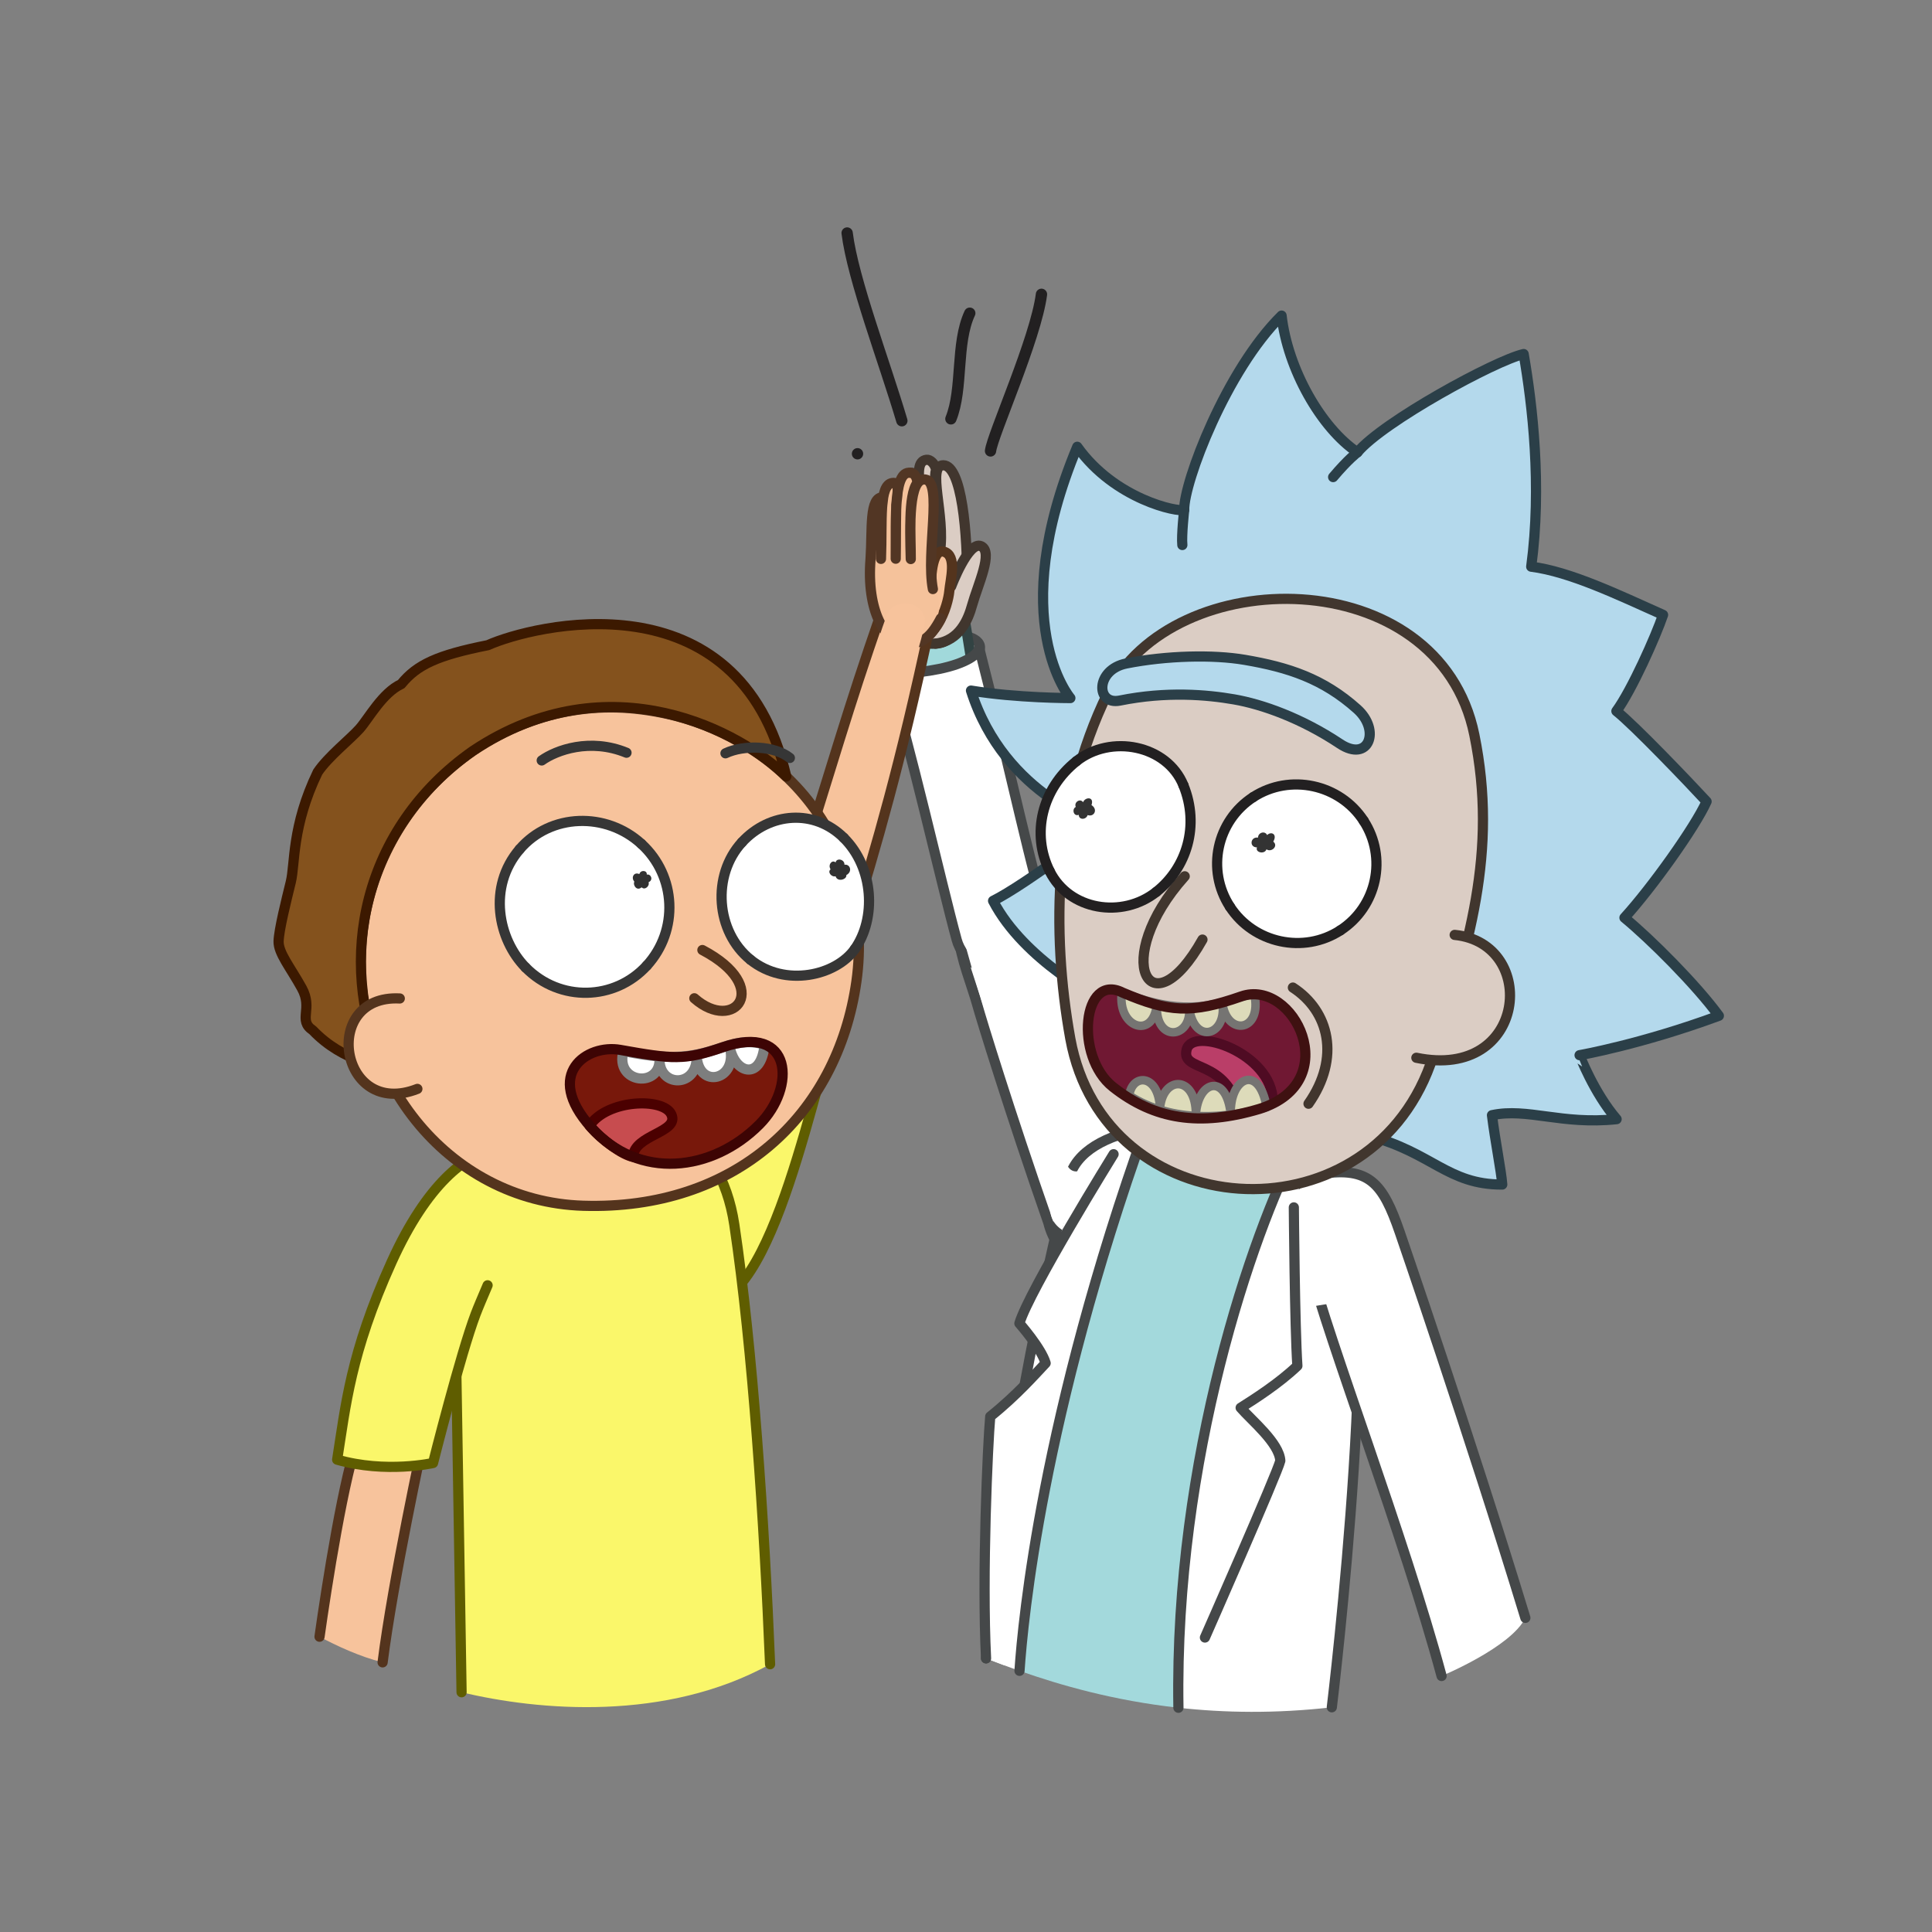 <svg xmlns="http://www.w3.org/2000/svg" width="512" height="512" style="fill:none;stroke:none"><rect width="100%" height="100%" fill="#808080" stroke="none"/><g><g><g style="fill-opacity:1;fill:#fff;fill-rule:nonzero;stroke:#454849;stroke-opacity:1;stroke-width:3;stroke-linecap:round;stroke-linejoin:round"><path d="M-8.815-79.983C-4.061-64.506 6.42-37.77 17.899-9.161 29.33 20.516-2.671 27.016-8.495 5.228c-11.992-32.485-20.977-60.16-21.922-63.392-3.505-12-14.003-31.514 4.622-34.711 12.786-2.195 15.585 8.355 16.98 12.892z" style="fill-opacity:1;fill:#fff;fill-rule:nonzero" transform="rotate(1 -18157.567 16518.883) scale(.9)"/></g><g><g style="fill-opacity:1;fill:#d3ded7;fill-rule:nonzero;stroke:#454849;stroke-opacity:1;stroke-width:3;stroke-miterlimit:10;stroke-linecap:butt;stroke-linejoin:miter"><path d="M13.895-3.076c.661 2.989-5.023 6.789-12.697 8.487-7.674 1.699-14.431.653-15.093-2.336-.661-2.988 5.024-6.789 12.698-8.487 7.674-1.698 14.431-.652 15.092 2.336z" style="fill-opacity:1;fill:#d3ded7;fill-rule:nonzero" transform="rotate(1 -9830.246 14245.173) scale(.9)"/></g><g style="fill-opacity:1;fill:#a1d9db;fill-rule:nonzero;stroke:#324343;stroke-opacity:1;stroke-width:3;stroke-miterlimit:10;stroke-linecap:butt;stroke-linejoin:miter"><path d="m-10.74-12.781 5.815 34.023 16.915-3.656-5.946-33.328-16.784 2.961z" style="fill-opacity:1;fill:#a1d9db;fill-rule:nonzero" transform="rotate(1 -9937.865 14386.409) scale(.9)"/></g><g style="fill-opacity:1;fill:#fff;fill-rule:nonzero;stroke:#454849;stroke-opacity:1;stroke-width:3;stroke-linecap:round;stroke-linejoin:round"><path d="M24.069 33.976C17.984 16.631 12.545-8.938 1.717-48.405c.156 1.873-3.621 4.755-11.712 6.546-7.557 1.672-14.069 1.779-15.426.35C-18.396-20.675-8.16 21.372-3.368 37.762c1.761 6.026 8.244 10.643 18.244 8.693 5.177-1.01 10.545-8.624 9.193-12.479z" style="fill-opacity:1;fill:#fff;fill-rule:nonzero" transform="rotate(1 -12196.265 14840.927) scale(.9)"/></g><g><g style="fill-opacity:1;fill:#dbcdc4;fill-rule:nonzero;stroke:#41362e;stroke-opacity:1;stroke-width:3;stroke-linecap:round;stroke-linejoin:round"><path d="M11.538 10.373c-.069-16.821-2.295-36.209-7.623-36.169-5.024.038.946 14.84-.573 25.493.889-10.454-2.72-20.139-1.563-24.155-.367-1.856-1.858-3.023-2.838-2.88-5.287.773.849 13.526-.466 27.485.402-9.501-.915-23.952-3.983-23.575-4.065.498-.137 12.06-.314 24.707.101-7.198-1.84-11.531-1.802-19.783-4.171.319-.944 10.367-1.246 20.103-.364 17.121.731 25.881 11.408 25.162 9.256-.624 9-16.388 9-16.388z" style="fill-opacity:1;fill:#dbcdc4;fill-rule:nonzero" transform="rotate(1 -8267.998 14171.81) scale(.9)"/></g><g style="fill-opacity:1;fill:#dbcdc4;fill-rule:nonzero;stroke:#41362e;stroke-opacity:1;stroke-width:3;stroke-linecap:round;stroke-linejoin:round"><path d="M-4.014-1.675S.824-15.257 4.569-13.678c3.744 1.579-.762 11.402-2.318 17.4-1.092 4.21-3.47 10.527-10.565 11.535" style="fill-opacity:1;fill:#dbcdc4;fill-rule:nonzero" transform="rotate(1 -8866.085 14726.267) scale(.9)"/></g></g></g><g><path d="M25.25-54.125C21.375-67.75-2.375-65.125 3-46.5c6 20.25 7.25 21.875 7.25 21.875l22.125-8.25s-1.25-3.75-7.125-21.25z" style="fill-opacity:1;fill:#fff;fill-rule:nonzero" transform="rotate(1 -16646.283 14615.207) scale(.9)"/></g></g><path d="M3.224-65.232C-6.186-31.99-17.97 14.667-26.151 75.143a306.774 306.774 0 0 0 9.718 4.019c1.55-15.248 9.352-74.622 42.584-158.324-11.504 1.555-20.705 6.083-22.927 13.93z" style="fill-opacity:1;fill:#fff;fill-rule:nonzero" transform="rotate(-2 10770.516 -7905.938) scale(.9)"/><path d="M19.636-72.991c-2.692-4.039-6.951-7.445-12.133-10.173C-6.179-59.065-31.787 6.863-33.136 80.399c13.405 1.959 28.488 2.765 45.147 1.443 0 0 21.125-134.583 7.625-154.833z" style="fill-opacity:1;fill:#fff;fill-rule:nonzero" transform="rotate(-2 11032.39 -9537.444) scale(.9)"/><path d="M-.928-84.448C-34.159-.746-41.962 58.629-43.512 73.876c11.888 4.662 27.457 9.73 46.385 12.496C4.222 12.837 29.83-53.093 43.512-77.191c-12.439-6.549-30.203-9.181-44.44-7.257z" style="fill-opacity:1;fill:#a3d9dc;fill-rule:nonzero" transform="rotate(-2 10894.606 -8606.427) scale(.9)"/><g style="stroke:#454849;stroke-opacity:1;stroke-width:3;stroke-linecap:round;stroke-linejoin:round"><path d="M-16.433 79.161c1.55-15.247 9.353-74.62 42.584-158.322-11.504 1.554-20.705 6.083-22.927 13.929-9.41 33.243-21.194 79.9-29.375 140.375" transform="rotate(-2 10770.516 -7905.938) scale(.9)"/></g><g style="stroke:#454849;stroke-opacity:1;stroke-width:3;stroke-linecap:round;stroke-linejoin:round"><path d="M12.011 82.503S33.136-52.08 19.636-72.33c-2.692-4.039-6.951-7.445-12.133-10.173C-6.179-58.404-31.787 7.524-33.136 81.06" transform="rotate(-2 11015.348 -9537.147) scale(.9)"/></g><path d="M21.542-74.66S-4.746-35.343-7.913-25.843c0 0 6.192 7.531 7.317 11.968-3 2.938-8.852 9.201-16.852 15.139-1.021 8.104-4.094 46.5-3.719 71.125l5.374 2.271L2.708-14.486 21.542-74.66z" style="fill-opacity:1;fill:#fff;fill-rule:nonzero" transform="rotate(-2 10843.784 -7778.688) scale(.9)"/><g style="stroke:#454849;stroke-opacity:1;stroke-width:3;stroke-linecap:round;stroke-linejoin:round"><path d="M21.542-73.524S-4.746-34.208-7.913-24.708c0 0 6.192 7.531 7.317 11.968-3 2.938-8.852 9.201-16.852 15.139-1.021 8.104-4.094 46.5-3.719 71.125" transform="rotate(-2 10814.523 -7778.177) scale(.9)"/></g><path d="M-.097-10.322C-1.737-6.675-3.74-1.453-4.999 4.822c0 0-.167 3.084 3.25 5.5 0 0 3.165-10.75 6.915-17.583C1.277-5.483.18-8.71-.097-10.322z" style="fill-opacity:1;fill:#fff;fill-rule:nonzero" transform="rotate(-2 9210.495 -7940.368) scale(.9)"/><g><path d="M-23.317-73.688c14.125-1.625 18 3.25 22.5 18 0 0 23.501 73.014 33 114.751-4.5 8.5-25.25 16.25-25.25 16.25-11.195-46.574-33-101.251-34.75-122.751-.685-8.406-4.365-25.23 4.5-26.25z" style="fill-opacity:1;fill:#fff;fill-rule:nonzero" transform="rotate(-2 10975.386 -10508.72) scale(.9)"/><g style="stroke:#454849;stroke-opacity:1;stroke-width:3;stroke-linecap:round;stroke-linejoin:round"><path d="M6.933 75.313C-2.805 33.44-22.825-24.383-27.817-47.438c-1.785-8.242-4.365-25.23 4.5-26.25 14.125-1.625 18 3.25 22.5 18 0 0 18.582 60.751 33 114.751" transform="rotate(-2 10975.386 -10508.72) scale(.9)"/></g><path d="m13.504 10.708-7.778 5.556-5.833 33.333 28.889-3.611-15.278-35.278z" style="fill-opacity:1;fill:#fff;fill-rule:nonzero" transform="rotate(-2 8858.284 -9448.434) scale(.9)"/></g><g><g style="fill-opacity:1;fill:#fff;fill-rule:nonzero;stroke:#454849;stroke-opacity:1;stroke-width:3;stroke-linecap:round;stroke-linejoin:round"><path d="M15.292-62.833s-.959 35.292-.584 46.667c-5.625 5-13.042 9.375-17.125 11.75 3.083 3.833 11 10.75 11.125 16-.911 3.477-24 51.249-24 51.249" style="fill-opacity:1;fill:#fff;fill-rule:nonzero" transform="rotate(-2 10963.78 -9295.847) scale(.9)"/></g></g><g><g style="fill-opacity:1;fill:#b4d9ec;fill-rule:nonzero;stroke:#2b3f48;stroke-opacity:1;stroke-width:3;stroke-linecap:round;stroke-linejoin:round"><path d="M-77.5 64S-98.75 50.375-106 31.875c10-3.706 34.625-18.75 34.625-18.75s-28-11.25-34.625-43.5c13.25 3.625 28.875 5.25 28.875 5.25s-16.917-24.458 9.75-73.375C-58-81.875-39.75-76.125-38-76.75c.75-8.125 16.625-39.625 34.5-53.875.125 15.875 8.125 34.125 18 42.375 8.375-8.167 43.208-22.667 51.708-23.667 1 15 1.334 39.167-4.333 62.5C73.125-46.75 86.25-38.625 99-31.25c-2.75 6-11.5 21.125-16.625 26.75C87.125.125 101.625 18.875 106 24.75c-4.125 7.125-18.75 23.625-27.625 31.5C85.375 63.375 97.25 78 103 87.875c-23.625 6-42 7.25-42 7.25S64 106.5 69.875 115c-16.375 0-25.75-6.125-36.375-5 .125 7.5 1 16.5.875 20.625C18.375 129 14.75 119-3.25 112.25S-77.5 64-77.5 64z" style="fill-opacity:1;fill:#b4d9ec;fill-rule:nonzero" transform="rotate(-6 2087.82 -3287.319) scale(.9)"/></g><g style="fill-opacity:1;fill:#dbcdc4;fill-rule:nonzero;stroke:#41362e;stroke-opacity:1;stroke-width:3;stroke-linecap:round;stroke-linejoin:round"><path d="M63.318-42.625c3.365 35.018-8 61.632-23 95.099C15.901 102.792-60.1 89.792-64.35 33.912c-2.333-31.704 2.261-69.119 21.485-99.88C-19.85-102.792 58.318-94.646 63.318-42.625z" style="fill-opacity:1;fill:#dbcdc4;fill-rule:nonzero" transform="rotate(-6 2447.834 -3105.777) scale(.9)"/></g><g style="fill-opacity:1;fill:#dbcdc4;fill-rule:nonzero;stroke:#41362e;stroke-opacity:1;stroke-width:3;stroke-linecap:round;stroke-linejoin:round"><path d="M-4.75-22.471c24.5 5.059 16.75 44.941-15 34.802" style="fill-opacity:1;fill:#dbcdc4;fill-rule:nonzero" transform="rotate(-6 2747.316 -3604.938) scale(.9)"/></g><g style="stroke:#41362e;stroke-opacity:1;stroke-width:3;stroke-linecap:round;stroke-linejoin:round"><path d="M10.625-22.417c-24.5 22.167-15 44.834 3.25 19.084" transform="rotate(-6 2569.792 -2798.124) scale(.9)"/></g><g style="stroke:#2b3f48;stroke-opacity:1;stroke-width:3;stroke-linecap:round;stroke-linejoin:round"><path d="M-.813 5.125c0-2.813 1.626-10.25 1.626-10.25" transform="rotate(-6 1490.276 -2921.828) scale(.9)"/></g><g style="stroke:#2b3f48;stroke-opacity:1;stroke-width:3;stroke-linecap:round;stroke-linejoin:round"><path d="M-3.938 3.25c5-4.812 7.876-6.5 7.876-6.5" transform="rotate(-6 1353.213 -3339.768) scale(.9)"/></g><g><g style="fill-opacity:1;fill:#b4d9ec;fill-rule:nonzero;stroke:#2b3f48;stroke-opacity:1;stroke-width:3;stroke-linecap:round;stroke-linejoin:round"><path d="M-31.102-17.748c-9.32.848-10.279 11.348-3.086 10.667 14.086-1.334 25.776.975 33.503 3.166 8.127 2.306 19.167 7.584 29.625 16.25 7.848 6.504 12.441-2.649 6.125-9.625-9.007-9.945-18.849-14.348-31.417-17.875-9.072-2.545-22.754-3.674-34.75-2.583z" style="fill-opacity:1;fill:#b4d9ec;fill-rule:nonzero" transform="rotate(-6 1965.093 -3035.103) scale(.9)"/></g></g><g><path d="M-23.188-17.201c12.875 7.125 19.336 8.362 34.626 4.75 15.875-3.75 27.875 28.25 1.875 33.5-18.118 3.401-31.172-.125-42.251-10.937-10.375-10.125-5.375-34.563 5.75-27.313z" style="fill-opacity:1;fill:#701833;fill-rule:nonzero" transform="rotate(-6 2795.77 -2913.831) scale(.9)"/><g style="fill-opacity:1;fill:#ba3e68;fill-rule:nonzero;stroke:#4f0b23;stroke-opacity:1;stroke-width:3;stroke-miterlimit:10;stroke-linecap:butt;stroke-linejoin:miter"><path d="M2.197 13.361C.213-3.285-13.725-.032-11.228-6.771c2.496-6.741 24.953 3.759 23.63 17.736-4.617 2.548-10.205 2.396-10.205 2.396z" style="fill-opacity:1;fill:#ba3e68;fill-rule:nonzero" transform="rotate(-6 2863.84 -2960.69) scale(.9)"/></g><g style="fill-opacity:1;fill:#dddbba;fill-rule:nonzero;stroke:#757472;stroke-opacity:1;stroke-width:2.5;stroke-linecap:round;stroke-linejoin:round"><path d="M-19.944-1.688c1.5-6.333 9.166-5.667 8.646 4.527C-9.343-6.525.196-5.607-.992 5.774.753-3.959 9.222-5.355 9.22 6.919c.711-10.698 9.835-14.19 10.724-.959C7.714 8.021-7.924 7.846-19.944-1.688z" style="fill-opacity:1;fill:#dddbba;fill-rule:nonzero" transform="rotate(-6 2925.053 -2881.913) scale(.9)"/></g><g style="fill-opacity:1;fill:#dddbba;fill-rule:nonzero;stroke:#757472;stroke-opacity:1;stroke-width:2.5;stroke-linecap:round;stroke-linejoin:round"><path d="M-18.791-8.875c-2.417 10.25 7.749 14.833 9.863 4.696C-10.542 6.958.126 6.792.459-2.042c.5 10.917 10.25 8.917 9.875-.5.375 9.875 10.875 9.5 9.625-1.75-1.998-.029-4.914.621-9.875 1.375C-2.81-.818-13.194-6.237-18.791-8.875z" style="fill-opacity:1;fill:#dddbba;fill-rule:nonzero" transform="rotate(-6 2725.658 -2870.145) scale(.9)"/></g><g style="stroke:#41362e;stroke-opacity:1;stroke-width:3;stroke-linecap:round;stroke-linejoin:round"><path d="M-5.938-17.25c9.875 8 11.875 22 1 34.5" transform="rotate(-6 2813.653 -3196.749) scale(.9)"/></g><g style="stroke:#3f1111;stroke-opacity:1;stroke-width:3;stroke-linecap:round;stroke-linejoin:round"><path d="M-23.188-17.201c12.875 7.125 19.336 8.362 34.626 4.75 15.875-3.75 27.875 28.25 1.875 33.5-18.118 3.401-31.172-.125-42.251-10.937-10.375-10.125-5.375-34.563 5.75-27.313z" transform="rotate(-6 2795.77 -2913.831) scale(.9)"/></g></g><g><path d="M21.26-9.998c3.574 12.35-1.594 24.269-11.199 30.368-10.875 6.903-26.138 2.741-30.62-9.335-4.275-11.517.225-24.349 11.198-31.368C1.49-27.274 17.679-22.372 21.26-9.998z" style="fill-opacity:1;fill:#fff;fill-rule:nonzero" transform="rotate(-6 2237.737 -2710.033) scale(.9)"/></g><g><path d="M20.909-10.517C26.755.962 22.188 15.006 10.711 20.852c-11.479 5.846-25.775 1.143-31.62-10.335-5.846-11.478-1.28-25.522 10.198-31.367 11.478-5.847 25.774-1.145 31.62 10.333z" style="fill-opacity:1;fill:#fff;fill-rule:nonzero" transform="rotate(-6 2355.653 -3164.274) scale(.9)"/></g><g><g><path d="M-.328-1.875c.75-1.5 3.531-1.375 2.375 1.094C3.891.688 2.453 2.901.609 2.031c-.562 1.344-2.718 1.25-2.593-.343-1.594.406-1.907-1.938-.625-2.407-.469-1.437 1.562-2.5 2.281-1.156z" style="fill-opacity:1;fill:#333;fill-rule:nonzero" transform="rotate(-6 2187.774 -2635.753) scale(.9)"/></g><path d="M1.305-2.145c1.311-1.046 3.104.021 1.604 2.11C4.363 1.41 2.013 3.189.68 2.002c-.747 1.56-3.501.549-2.718-.845-2.371-.267-1.616-3.406.596-2.835.179-1.502 2.247-1.884 2.747-.467z" style="fill-opacity:1;fill:#333;fill-rule:nonzero" transform="rotate(-6 2298.239 -3082.835) scale(.9)"/></g><g><path d="M-15.31-8.12C-11.485 4.156 5.264 8.647 15.31 1.215 4.451 7.995-10.984 4.697-15.31-8.12z" style="fill-opacity:1;fill:#dbcdc4;fill-rule:nonzero" transform="rotate(-6 2404.564 -2673.6) scale(.9)"/><path d="M-15.31-1.697c9.804-8.178 29.463-1.224 30.62 10.335C14.72-3.001-6.317-10.257-15.31-1.697z" style="fill-opacity:1;fill:#dbcdc4;fill-rule:nonzero" transform="rotate(-6 2075.04 -2752.745) scale(.9)"/><g style="stroke:#222021;stroke-opacity:1;stroke-width:3;stroke-linecap:round;stroke-linejoin:round"><path d="M15.31 1.215C4.435 8.119-10.828 3.956-15.31-8.12" transform="rotate(-6 2404.564 -2673.6) scale(.9)"/></g><g style="stroke:#222021;stroke-opacity:1;stroke-width:3;stroke-linecap:round;stroke-linejoin:round"><path d="M-15.31-1.697C-4.458-8.638 11.729-3.736 15.31 8.638" transform="rotate(-6 2075.04 -2752.745) scale(.9)"/></g><g style="stroke:#222021;stroke-opacity:1;stroke-width:3;stroke-linecap:round;stroke-linejoin:round"><path d="M-3.462 15.684C-7.736 4.167-3.236-8.665 7.736-15.684" transform="rotate(-6 2205.511 -2561.155) scale(.9)"/></g><g style="stroke:#222021;stroke-opacity:1;stroke-width:3;stroke-linecap:round;stroke-linejoin:round"><path d="M3.812-15.184C7.386-2.834 2.219 9.085-7.386 15.184" transform="rotate(-6 2274.415 -2862.193) scale(.9)"/></g></g><g><path d="M-15.81-2.244C-3.767-9.071 10.876-5.955 15.81 8.09 9.436-4.471-3.636-7.66-15.81-2.244z" style="fill-opacity:1;fill:#dbcdc4;fill-rule:nonzero" transform="rotate(-6 2193.598 -3199.684) scale(.9)"/><path d="M-15.81-8.09C-11.47 3.785 5.946 9.299 15.81 2.244 5.702 9.15-11.026 3.553-15.81-8.09z" style="fill-opacity:1;fill:#dbcdc4;fill-rule:nonzero" transform="rotate(-6 2517.726 -3128.865) scale(.9)"/><g style="stroke:#222021;stroke-opacity:1;stroke-width:3;stroke-linecap:round;stroke-linejoin:round"><path d="M-15.81-2.244C-4.331-8.09 9.964-3.388 15.81 8.09" transform="rotate(-6 2193.598 -3199.684) scale(.9)"/></g><g style="stroke:#222021;stroke-opacity:1;stroke-width:3;stroke-linecap:round;stroke-linejoin:round"><path d="M15.81 2.244C4.331 8.09-9.964 3.388-15.81-8.09" transform="rotate(-6 2517.726 -3128.865) scale(.9)"/></g><g style="stroke:#222021;stroke-opacity:1;stroke-width:3;stroke-linecap:round;stroke-linejoin:round"><path d="M-2.176 15.684C-8.022 4.206-3.455-9.838 8.022-15.684" transform="rotate(-6 2319.725 -3001.098) scale(.9)"/></g><g style="stroke:#222021;stroke-opacity:1;stroke-width:3;stroke-linecap:round;stroke-linejoin:round"><path d="M2.176-15.684C8.022-4.205 3.455 9.838-8.022 15.684" transform="rotate(-6 2391.607 -3327.45) scale(.9)"/></g></g></g></g><g><g><g style="fill-opacity:1;fill:#e8e263;fill-rule:nonzero;stroke:#5f5f3a;stroke-opacity:1;stroke-width:3;stroke-linecap:round;stroke-linejoin:round"><path d="M-14.41-3.958c.619-2.253 7.572-2.309 15.53-.123 7.959 2.186 13.91 5.784 13.291 8.038-.619 2.253-7.572 2.31-15.531.124-7.958-2.185-13.909-5.785-13.29-8.039z" style="fill-opacity:1;fill:#e8e263;fill-rule:nonzero" transform="rotate(-1 15447.809 -11813.612) scale(.9)"/></g><g style="fill-opacity:1;fill:#f7c39c;fill-rule:nonzero;stroke:#54341d;stroke-opacity:1;stroke-width:3;stroke-linecap:round;stroke-linejoin:round"><path d="M27.901-47.567c-3.538 11.996-10.383 32.613-20.872 64.22C.547 36.185-7.013 66.934-20.225 60.436c-11.078-5.448 4.205-46.139 7.48-56.729C-7.701-12.6-2.794-20.818 8.501-52.474c3.581-14.46 22.802-8.513 19.4 4.907z" style="fill-opacity:1;fill:#f7c39c;fill-rule:nonzero" transform="rotate(-1 16677.807 -11384.722) scale(.9)"/></g><g style="fill-opacity:1;fill:#faf76a;fill-rule:nonzero;stroke:#5f5d00;stroke-opacity:1;stroke-width:3;stroke-linecap:round;stroke-linejoin:round"><path d="M-2.572-50.702c.447 6.801 27.719 12.441 28.821 7.915C17.798-18.89 3.452 50.702-18.648 37.544c-7.601-4.526-2.088-35.765 6.492-57.838 3.551-9.138 9.584-30.408 9.584-30.408z" style="fill-opacity:1;fill:#faf76a;fill-rule:nonzero" transform="rotate(-1 17863.485 -11224.222) scale(.9)"/></g><g><g style="fill-opacity:1;fill:#f7c39c;fill-rule:nonzero;stroke:#54341d;stroke-opacity:1;stroke-width:3;stroke-linecap:round;stroke-linejoin:round"><path d="M21.881-44.64c2.223-9.127-11.777-12.752-14.235-4.335C-3.009-19.808-6.021-9.017-21.315 36.651c-1.467 4.377-.251 9.317 3.739 11.982 5.004 3.34 12.725 1.528 14.617-4.323 8.416-26.012 15.52-48.782 24.84-88.95z" style="fill-opacity:1;fill:#f7c39c;fill-rule:nonzero" transform="rotate(-1 11971.134 -12919.59) scale(.9)"/></g><g><g style="fill-opacity:1;fill:#f7c39c;fill-rule:nonzero;stroke:#54341d;stroke-opacity:1;stroke-width:3;stroke-linecap:round;stroke-linejoin:round"><path d="M6.308-4.483s.129-10.919 4.006-9.7c3.877 1.219 1.715 8.231 1.344 11.721C11.286 1.026 7.45 15.402-3.93 11.769-14.191 8.494 6.308-4.483 6.308-4.483z" style="fill-opacity:1;fill:#f7c39c;fill-rule:nonzero" transform="rotate(-1 9237.937 -13734.866) scale(.9)"/></g><path d="M-1.555 25.769c7.008.213 14.207-7.344 9.431-17.025.094-19.302 2.024-30.45-1.919-30.962C.978-22.865 1.226-8.456 1.31 1.136c.146-6.309-.578-18.698 2.344-22.434-.104-1.728-.813-2.599-1.487-2.824C-3.405-25.983-2.767-11.848-3.118.96c.185-5.403.131-7.782.427-15.842.592-4.405 1.102-6.725-1.012-6.475-4.058.479-3.12 10.996-3.756 22.291.37-6.57-.213-10.672.976-18.127-4.174-.279-3.883 9.396-4.604 18.126-1.565 15.65 3.459 24.652 9.532 24.836z" style="fill-opacity:1;fill:#f5c29b;fill-rule:nonzero" transform="rotate(-1 8550.997 -13686.585) scale(.9)"/><g style="stroke:#523624;stroke-opacity:1;stroke-width:3;stroke-linecap:round;stroke-linejoin:round"><path d="M8.089 9.835C6.202-1.064 11.662-21.781 6.382-22.469 1.403-23.118 1.65-8.708 1.734.883c.146-6.309-.578-18.696 2.344-22.433-.104-1.727-.813-2.598-1.488-2.823C-2.981-26.235-2.343-12.1-2.695.709c.185-5.403.132-7.783.428-15.842.592-4.406 1.102-6.726-1.013-6.477-4.057.48-3.119 10.997-3.756 22.293.371-6.57-.212-10.674.977-18.128-4.174-.279-3.317 9.274-4.038 18.005-1.565 15.65 4.072 24.287 8.966 24.958 5.234.717 7.957-.72 11.422-7.022" transform="rotate(-1 8564.182 -13664.835) scale(.9)"/></g></g><g><path d="M-24.125-144.375c-1.647 4.116-3.875 11-3.875 11l11.625 3.5s2.125-6.375 3.25-11c2-7.125-8.5-9.75-11-3.5z" style="fill-opacity:1;fill:#f7c39c;fill-rule:nonzero" transform="rotate(-1 16898.976 -14689.068) scale(.9)"/></g></g><g><path d="M-53.938-57.125C-56.864-47.8-59.25-41.5-59.25-41.5l15.75 5.25s1.812-3.937 5.437-15.875-12.187-16.75-15.875-5z" style="fill-opacity:1;fill:#f7c39c;fill-rule:nonzero" transform="rotate(-1 16898.976 -14689.068) scale(.9)"/></g></g><path d="M50 82.781c-30.128 18-67.5 16.083-90.5 11.417l-7-136.417c-2.5-41.942 72.328-58.561 82.454-4 6.713 36.167 11.972 88.191 15.046 129z" style="fill-opacity:1;fill:#faf76a;fill-rule:nonzero" transform="rotate(2 -10374.81 4814.6) scale(.9)"/><g style="stroke:#5f5d00;stroke-opacity:1;stroke-width:3;stroke-linecap:round;stroke-linejoin:round"><path d="m-40.5 97.489-7-136.417c-2.5-41.942 72.328-58.561 82.454-4C41.667-6.761 46.926 45.263 50 86.072" transform="rotate(2 -10289.966 4816.08) scale(.9)"/></g><g><path d="M-14.27 32.445c1.515-14.399 5.581-48.45 9.739-60.118 4.159-11.669 18.801 1.15 18.801 1.15S6.725 15.328 4.557 39.342c-6.737-1.427-13.822-4.444-18.827-6.897z" style="fill-opacity:1;fill:#f7c39c;fill-rule:nonzero" transform="rotate(2 -11552.297 3024.967) scale(.9)"/><g style="stroke:#54341d;stroke-opacity:1;stroke-width:3;stroke-linecap:round;stroke-linejoin:round"><path d="M-14.27 32.445c1.515-14.399 5.581-48.45 9.739-60.118 4.159-11.669 18.801 1.15 18.801 1.15S6.725 15.328 4.557 39.342" transform="rotate(2 -11552.297 3024.967) scale(.9)"/></g><path d="M15.91-48C29.875-46.715 13.375-10.965 9.375.785s-11 44.25-11 44.25-13.75 3.5-28.25 0c1.704-14.063 2-31 14-58.75S8.945-48.535 15.91-48z" style="fill-opacity:1;fill:#faf76a;fill-rule:nonzero" transform="rotate(2 -9888.301 3543.346) scale(.9)"/><g style="stroke:#5f5d00;stroke-opacity:1;stroke-width:3;stroke-linecap:round;stroke-linejoin:round"><path d="M21.239-8.316c-1.322 3.441-2.488 6.433-3.228 8.604-4 11.75-11 44.25-11 44.25s-13.75 3.625-28.25 0c1.956-15.777 2.75-31.375 14-58.75 9.737-23.691 20.922-32.176 28.207-33.951" transform="rotate(2 -9897.227 3320.456) scale(.9)"/></g></g><g><g style="fill-opacity:1;fill:#f7c39c;fill-rule:nonzero;stroke:#54341d;stroke-opacity:1;stroke-width:3;stroke-linecap:round;stroke-linejoin:round"><path d="M72.355-1.998C70.909 38.087 43.659 68.779-.727 72.084-40.978 75.08-73.809 40.364-73.809.002c0-40.362 32.72-75.082 73.082-75.082 43.09 0 74.537 32.747 73.082 73.082z" style="fill-opacity:1;fill:#f7c39c;fill-rule:nonzero" transform="rotate(6 -2352.665 1673.17) scale(.9)"/></g><g style="stroke:#54341d;stroke-opacity:1;stroke-width:3;stroke-linecap:round;stroke-linejoin:round"><path d="M-10.5-11.75c21.875 8.734 11.875 23.5-.875 14.375" transform="rotate(6 -2414.546 1986.632) scale(.9)"/></g><g style="fill-opacity:1;fill:#84521d;fill-rule:nonzero;stroke:#3c1900;stroke-opacity:1;stroke-width:3;stroke-linecap:round;stroke-linejoin:round"><path d="M-37.288 77.848s-11.638.068-21.638-8.432c-4.75-2.5-.5-6.25-4.5-12s-8-9.569-8.25-13.034c-.25-3.466 1-12.216 1.75-17.716.75-5.5-1.5-16.25 4.5-33 2.531-4.817 8.605-10.75 10.928-14 2.322-3.25 5.572-11.217 10.822-14.359 4-6.141 9.667-9.558 24.167-14.058 12-7 71.372-29.164 91.436 29.284-13.978-11.367-55.104-28.993-92.594 2.164C-50.552 8.79-54.176 48.04-37.288 77.848z" style="fill-opacity:1;fill:#84521d;fill-rule:nonzero" transform="rotate(6 -1993.995 1464.523) scale(.9)"/></g><g style="fill-opacity:1;fill:#f7c39c;fill-rule:nonzero;stroke:#54341d;stroke-opacity:1;stroke-width:3;stroke-linecap:round;stroke-linejoin:round"><path d="M7.782-18.657c-23.5 1.25-13.938 37.314 7.937 25.938" style="fill-opacity:1;fill:#f7c39c;fill-rule:nonzero" transform="rotate(6 -2628.203 1067.88) scale(.9)"/></g><g><path d="M-15.428-12.283c15.82 1.139 19.125 1.105 29.981-3.94 19.775-9.191 22.749 9.482 13.084 21.492-12.315 15.303-33.613 20.146-49.19 6.053-15.75-14.25-3.728-24.315 6.125-23.605z" style="fill-opacity:1;fill:#78180b;fill-rule:nonzero" transform="rotate(6 -2684.692 1834.093) scale(.9)"/><g style="fill-opacity:1;fill:#c74c4f;fill-rule:nonzero;stroke:#4b0000;stroke-opacity:1;stroke-width:3;stroke-linecap:round;stroke-linejoin:round"><path d="M-13.333 1.393C-9.058-6.868 7.416-9.191 10.249-4.441 13.333.642-.167 2.643.363 9.191c-3.073-.276-9.31-3.689-13.696-7.798z" style="fill-opacity:1;fill:#c74c4f;fill-rule:nonzero" transform="rotate(6 -2762.1 1754.965) scale(.9)"/></g><g style="fill-opacity:1;fill:#fff;fill-rule:nonzero;stroke:#7d7e7e;stroke-opacity:1;stroke-width:3;stroke-linecap:round;stroke-linejoin:round"><path d="M-19.76-1.271c-1.687 9.938 12.375 9.875 10.75.812.438 9.001 12.437 7.876 10.792-1.979 1.333 10.417 13.333 6.25 9.333-3.666 2.167 8 10.333 9.562 10.25-1.292-4.417-1.271-9.36.708-11.019 1.455C2.618-2.477-3.114.416-19.76-1.271z" style="fill-opacity:1;fill:#fff;fill-rule:nonzero" transform="rotate(6 -2594.512 1884.737) scale(.9)"/></g><g style="stroke:#3d0404;stroke-opacity:1;stroke-width:3;stroke-linecap:round;stroke-linejoin:round"><path d="M-15.428-12.283c15.82 1.139 19.125 1.105 29.981-3.94 19.775-9.191 22.749 9.482 13.084 21.492-12.315 15.303-33.613 20.146-49.19 6.053-15.75-14.25-3.728-24.315 6.125-23.605z" transform="rotate(6 -2684.692 1834.093) scale(.9)"/></g></g><g><path d="M20.382 15.204c-8.324 11.274-24.347 13.402-35.441 4.275-8.94-7.355-13.647-22.427-5.388-34.42 7.95-11.542 24.213-13.665 35.488-5.341 11.274 8.324 13.665 24.212 5.341 35.486z" style="fill-opacity:1;fill:#fff;fill-rule:nonzero" transform="rotate(6 -2215.989 1595.136) scale(.9)"/></g><g><path d="M12.74-19.049c9.796 7.871 12.04 22.648 6.657 32.259-4.64 8.285-19.138 13.451-30.204 6.328-11.076-7.131-13.973-23.557-6.132-34.142 7.194-9.712 20.202-12.058 29.679-4.445z" style="fill-opacity:1;fill:#fff;fill-rule:nonzero" transform="rotate(6 -2164.34 2126.33) scale(.9)"/></g><g><g><path d="M-.984-1.875c.187-1.328 2.218-1.406 2.187-.078C2.39-2.375 3.39-.594 1.968.219c.517 1.125-.906 2.562-1.875 1.703C-1.172 3.281-2.61 1.594-2.219.484-3.391-.578-2.656-2.453-.984-1.875z" style="fill-opacity:1;fill:#313131;fill-rule:nonzero" transform="rotate(6 -2141.842 1739.935) scale(.9)"/></g><path d="M1.135-1.768c-.047-1.581-2.514-1.885-2.665-.399-1.074-.811-2.272.9-1.248 2.179-.895.856.46 2.315 1.677 1.872.731 1.768 3.474.569 3.112-.683 1.791-1.174.782-3.422-.876-2.969z" style="fill-opacity:1;fill:#313131;fill-rule:nonzero" transform="rotate(6 -2089.123 2239.07) scale(.9)"/></g><g><path d="M17.743 1.492C9.526-6.592-10.408-4.915-17.743 6.833c6.42-12.49 28.411-14.522 35.486-5.341z" style="fill-opacity:1;fill:#f5c29b;fill-rule:nonzero" transform="rotate(6 -2027.819 1581.733) scale(.9)"/><path d="M17.72-6.701C9.954 4.843-7.559 6.963-17.72-2.426c9.114 10.058 28.568 8.343 35.44-4.275z" style="fill-opacity:1;fill:#f5c29b;fill-rule:nonzero" transform="rotate(6 -2405.274 1608.136) scale(.9)"/><g style="stroke:#363636;stroke-opacity:1;stroke-width:3;stroke-linecap:round;stroke-linejoin:round"><path d="M-17.743 6.833C-9.794-4.709 6.469-6.833 17.743 1.492" transform="rotate(6 -2027.819 1581.733) scale(.9)"/></g><g style="stroke:#363636;stroke-opacity:1;stroke-width:3;stroke-linecap:round;stroke-linejoin:round"><path d="M17.72-6.701C9.396 4.573-6.626 6.701-17.72-2.426" transform="rotate(6 -2405.274 1608.136) scale(.9)"/></g><g style="stroke:#363636;stroke-opacity:1;stroke-width:3;stroke-linecap:round;stroke-linejoin:round"><path d="M-6.833-17.743C4.441-9.419 6.833 6.469-1.492 17.743" transform="rotate(6 -2204.04 1784.1) scale(.9)"/></g><g style="stroke:#363636;stroke-opacity:1;stroke-width:3;stroke-linecap:round;stroke-linejoin:round"><path d="M6.823 17.209C-2.117 9.855-6.823-5.217 1.436-17.209" transform="rotate(6 -2225.634 1406.233) scale(.9)"/></g></g><g><path d="M14.839 1.584C5.753-6.712-8.835-4.554-14.839 6.029-8.22-4.126 5.273-5.963 14.839 1.584z" style="fill-opacity:1;fill:#f5c29b;fill-rule:nonzero" transform="rotate(6 -1986.221 2117.602) scale(.9)"/><path d="M15.487-7.046C10.838 3.464-5.577 6.725-15.945-.449c9.582 7.676 27.289 4.207 31.432-6.597z" style="fill-opacity:1;fill:#f5c29b;fill-rule:nonzero" transform="rotate(6 -2337.445 2154.248) scale(.9)"/><g style="stroke:#363636;stroke-opacity:1;stroke-width:3;stroke-linecap:round;stroke-linejoin:round"><path d="M-14.839 6.029C-7.645-3.682 5.362-6.029 14.839 1.584" transform="rotate(6 -1986.221 2117.602) scale(.9)"/></g><g style="stroke:#363636;stroke-opacity:1;stroke-width:3;stroke-linecap:round;stroke-linejoin:round"><path d="M15.102-6.726C10.462 1.559-4.036 6.726-15.102-.398" transform="rotate(6 -2337.445 2154.248) scale(.9)"/></g><g style="stroke:#363636;stroke-opacity:1;stroke-width:3;stroke-linecap:round;stroke-linejoin:round"><path d="M6.986 17.071C-4.09 9.94-6.986-6.486.855-17.071" transform="rotate(6 -2177.507 1972.45) scale(.9)"/></g><g style="stroke:#363636;stroke-opacity:1;stroke-width:3;stroke-linecap:round;stroke-linejoin:round"><path d="M-6.02-16.13C3.776-8.259 6.02 6.519.637 16.13" transform="rotate(6 -2147.71 2288.736) scale(.9)"/></g></g><g><g style="stroke:#363636;stroke-opacity:1;stroke-width:3;stroke-linecap:round;stroke-linejoin:round"><path d="M-12.295 4.063C-8.33.563 1.17-4.063 12.295-.813" transform="rotate(6 -1821.557 1577.82) scale(.9)"/></g></g><g><g style="stroke:#363636;stroke-opacity:1;stroke-width:3;stroke-linecap:round;stroke-linejoin:round"><path d="M-9.5 1.875c5.125-3.125 14.125-3.75 19-.625" transform="rotate(6 -1796.648 2016.475) scale(.9)"/></g></g></g></g><g style="stroke:#222021;stroke-opacity:1;stroke-width:3;stroke-linecap:round;stroke-linejoin:round"><path d="M-28.75-135.75s0 0 0 0M-17-144.5c-4.5-15.25-13-37.5-14.5-49.75M-4-145c3.25-8 1.25-20 5-28M6.5-136.5c.5-4.25 12-29.75 13.5-41.5" transform="matrix(1 0 0 1 256 256)"/></g></svg>
